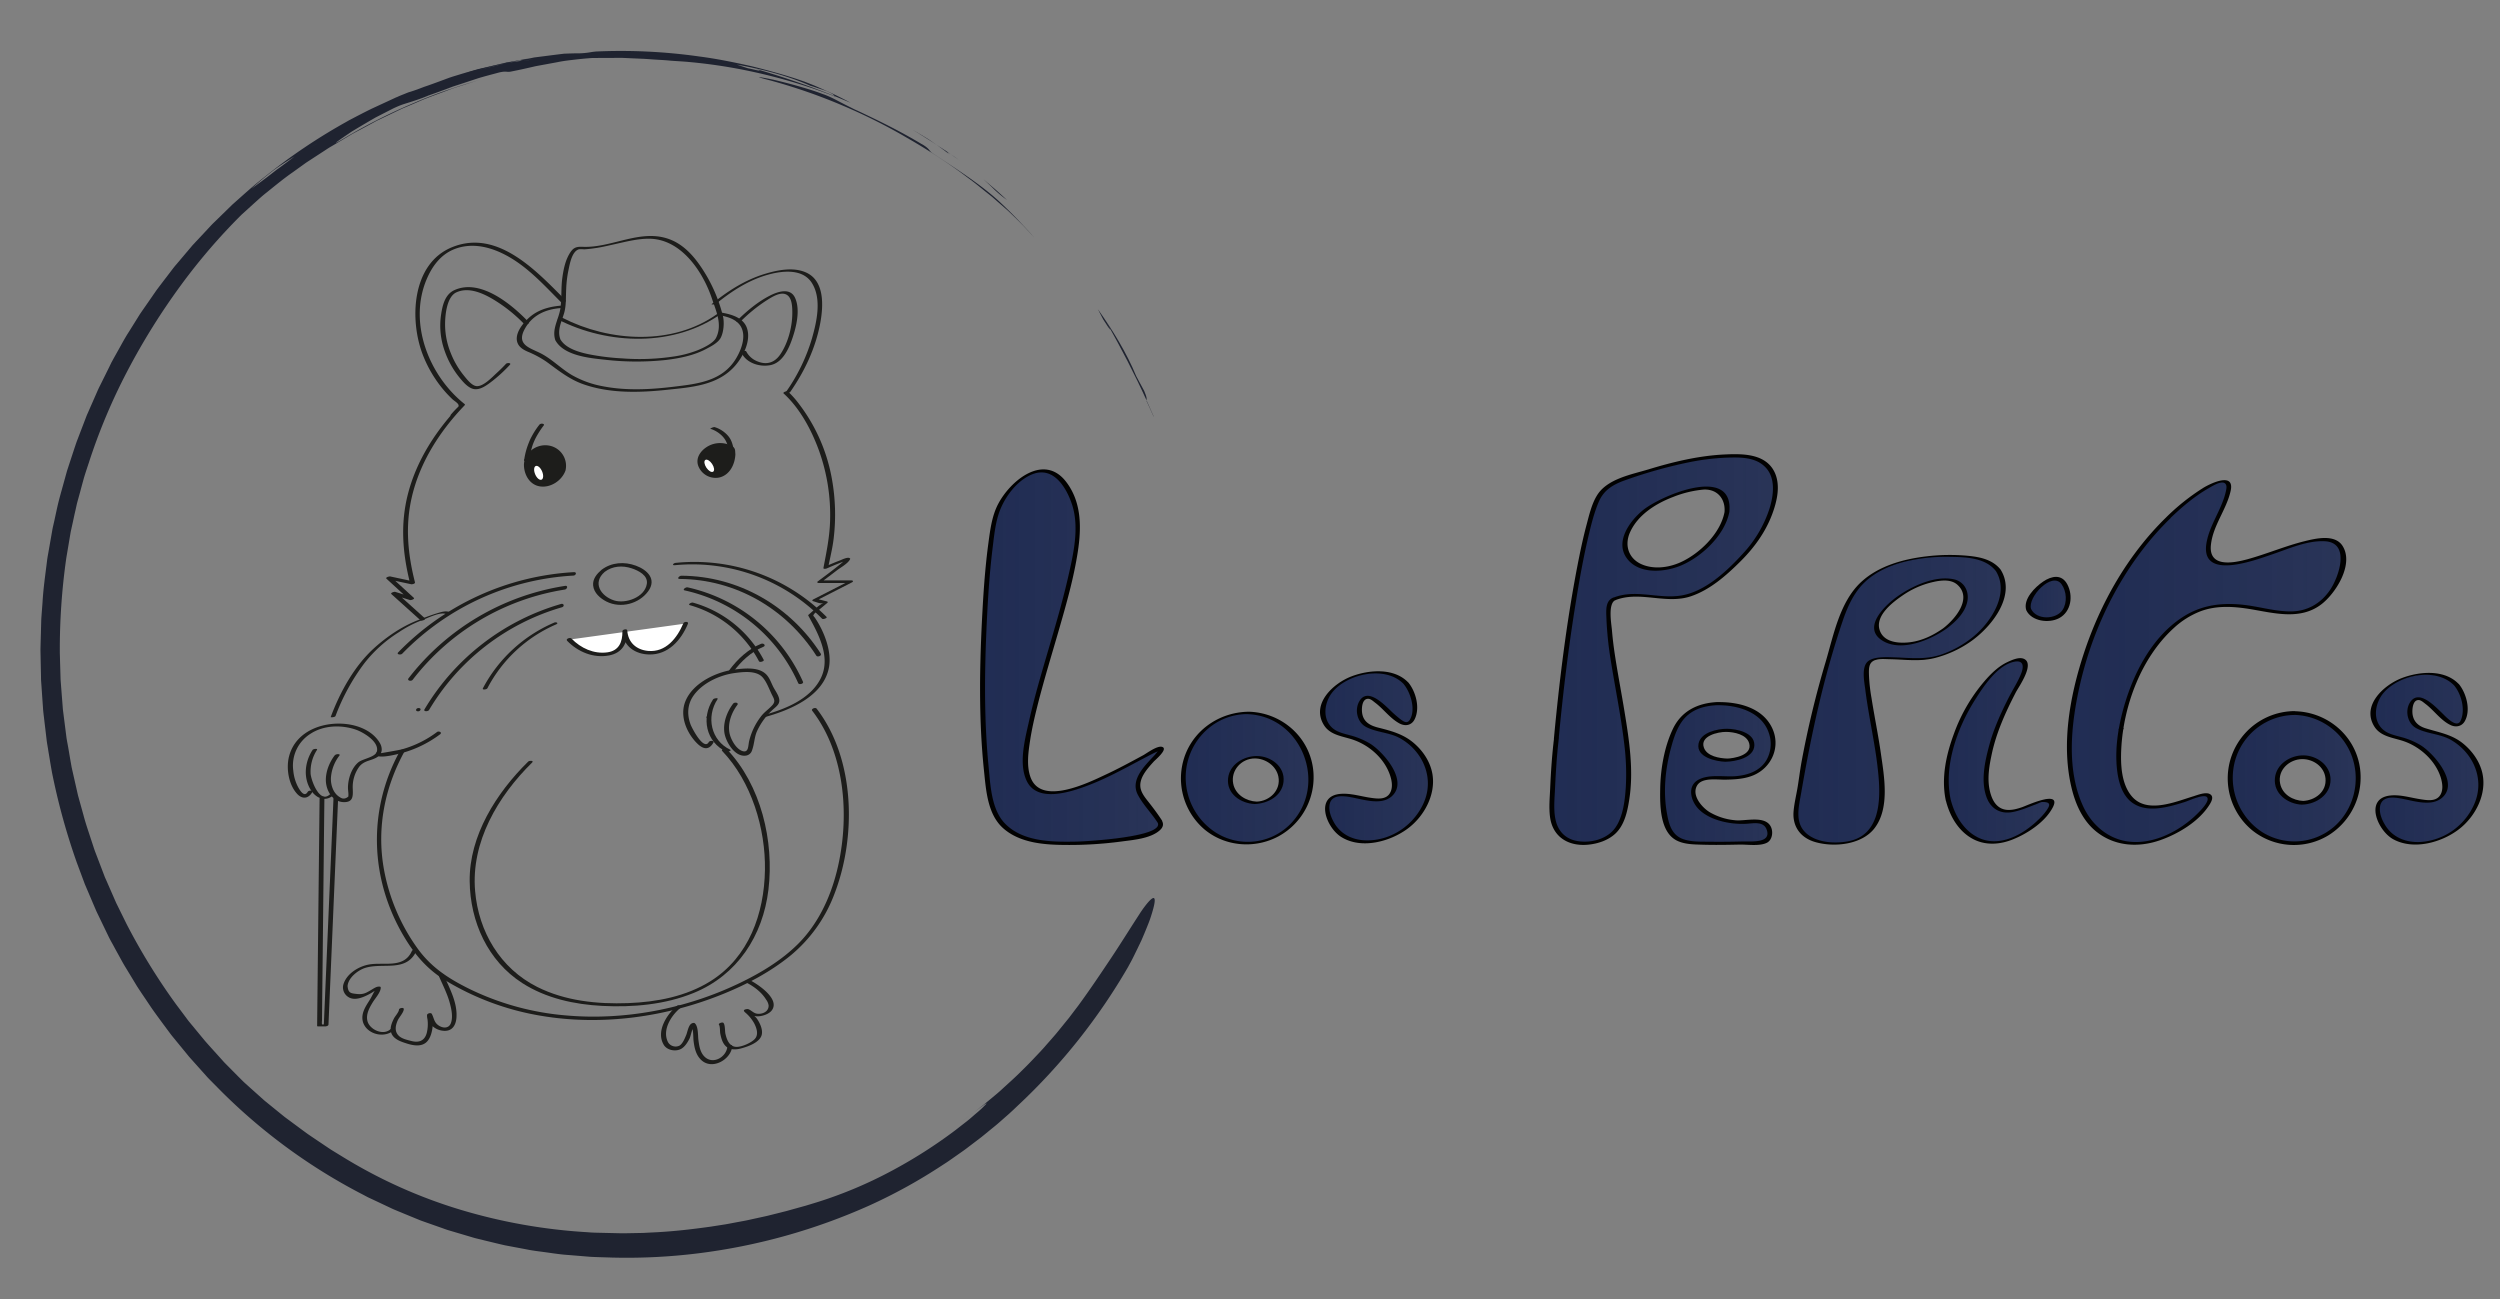 <svg xmlns="http://www.w3.org/2000/svg" xmlns:xlink="http://www.w3.org/1999/xlink" viewBox="0 0 1504.45 781.87"><rect x="0" y="0" width="1504.45" height="781.87" fill="#808080" stroke="none"/><defs><style>.cls-1{opacity:0.85;}.cls-2{fill:#0e1322;}.cls-3{fill:#1d1d1b;}.cls-4{fill:#fff;}.cls-5{fill:url(#Dégradé_sans_nom_18);}.cls-6{fill:#010101;}.cls-7{fill:url(#Dégradé_sans_nom_18-2);}.cls-8{fill:url(#Dégradé_sans_nom_18-3);}.cls-9{fill:url(#Dégradé_sans_nom_18-4);}.cls-10{fill:url(#Dégradé_sans_nom_18-5);}.cls-11{fill:url(#Dégradé_sans_nom_18-6);}.cls-12{fill:url(#Dégradé_sans_nom_18-7);}.cls-13{fill:url(#Dégradé_sans_nom_18-8);}.cls-14{fill:url(#Dégradé_sans_nom_18-9);}.cls-15{fill:url(#Dégradé_sans_nom_18-10);}.cls-16{fill:url(#Dégradé_sans_nom_18-11);}.cls-17{fill:url(#Dégradé_sans_nom_18-12);}.cls-18{fill:url(#Dégradé_sans_nom_18-13);}</style><linearGradient id="Dégradé_sans_nom_18" x1="1220.47" y1="360.33" x2="1244.58" y2="360.33" gradientUnits="userSpaceOnUse"><stop offset="0" stop-color="#202c53"/><stop offset="0.8" stop-color="#202c53" stop-opacity="0.93"/><stop offset="1" stop-color="#202c53" stop-opacity="0.9"/></linearGradient><linearGradient id="Dégradé_sans_nom_18-2" x1="1428.25" y1="456.58" x2="1493.05" y2="456.58" xlink:href="#Dégradé_sans_nom_18"/><linearGradient id="Dégradé_sans_nom_18-3" x1="591.49" y1="395.36" x2="699.15" y2="395.36" xlink:href="#Dégradé_sans_nom_18"/><linearGradient id="Dégradé_sans_nom_18-4" x1="796.12" y1="455.69" x2="860.92" y2="455.69" xlink:href="#Dégradé_sans_nom_18"/><linearGradient id="Dégradé_sans_nom_18-5" x1="971.59" y1="360.31" x2="971.68" y2="360.31" xlink:href="#Dégradé_sans_nom_18"/><linearGradient id="Dégradé_sans_nom_18-6" x1="933.89" y1="390.88" x2="1068.37" y2="390.88" xlink:href="#Dégradé_sans_nom_18"/><linearGradient id="Dégradé_sans_nom_18-7" x1="1080.71" y1="421.01" x2="1205.38" y2="421.01" xlink:href="#Dégradé_sans_nom_18"/><linearGradient id="Dégradé_sans_nom_18-8" x1="712.07" y1="468.25" x2="789.07" y2="468.25" xlink:href="#Dégradé_sans_nom_18"/><linearGradient id="Dégradé_sans_nom_18-9" x1="1342.09" y1="468.25" x2="1419.09" y2="468.25" xlink:href="#Dégradé_sans_nom_18"/><linearGradient id="Dégradé_sans_nom_18-10" x1="1000.51" y1="465.43" x2="1067.03" y2="465.43" xlink:href="#Dégradé_sans_nom_18"/><linearGradient id="Dégradé_sans_nom_18-11" x1="1245.54" y1="398.59" x2="1410.04" y2="398.59" xlink:href="#Dégradé_sans_nom_18"/><linearGradient id="Dégradé_sans_nom_18-12" x1="1276.44" y1="438.71" x2="1276.44" y2="438.71" xlink:href="#Dégradé_sans_nom_18"/><linearGradient id="Dégradé_sans_nom_18-13" x1="1171.18" y1="451.98" x2="1235" y2="451.98" xlink:href="#Dégradé_sans_nom_18"/></defs><title>Logo_Los Pepitos_Complet</title><g id="Calque_4" data-name="Calque 4"><g class="cls-1"><path class="cls-2" d="M606,120.37c-2.38-2.16-4.72-4.38-7.15-6.5l-7.38-6.29c2.41,2.18,4.77,4.38,7.12,6.69A69.17,69.17,0,0,0,606,120.37Z"/><path class="cls-2" d="M577.4,96.5l-2.77-2-2.45-1.62Z"/><path class="cls-2" d="M549.22,78.06c5,3.22,9.92,6.1,14.49,9.18l-3.12-2.17-1.66-1.14-1.78-1.11C554.72,81.32,552.09,79.74,549.22,78.06Z"/><path class="cls-2" d="M571.45,93.06c-1.55-1.39-2.25-2.17.61-.29l.12.08c-2.72-2-5.57-3.7-8.47-5.61C566.67,89.35,569.33,91.22,571.45,93.06Z"/><path class="cls-2" d="M571.45,93.06c1.49,1.34,3.94,3.37,4.74,4.1C574.84,95.94,573.25,94.56,571.45,93.06Z"/><path class="cls-2" d="M561.62,92.46a8,8,0,0,1-2.49-2.33,11.72,11.72,0,0,0-1.5-1.47,18.63,18.63,0,0,0-3.15-2.06c-13.34-8-25.35-13.8-38.47-20-1.53-.62-3.2-1.52-5-2.41s-3.7-1.87-5.6-2.86-3.78-2-5.61-2.85-3.6-1.53-5.17-2.06c-7.29-2.81-20.66-6.5-29.37-8.49-8.76-1.82-12.8-2.33-1.52.53a338.68,338.68,0,0,1,43.45,15.11A333.58,333.58,0,0,1,546,83.05a368.83,368.83,0,0,1,32,20.62l7.64,5.7c2.54,1.91,5,4,7.5,6,1.25,1,2.52,2,3.76,3l3.66,3.19,3.69,3.22,1.86,1.61,1.8,1.69c2.66,2.56,5.23,5.05,7.69,7.55l7.11,7.66c-6-6.75-12.38-13.56-19.88-20.64C593,113.2,579.27,104,561.62,92.46Z"/><path class="cls-2" d="M688.55,235.23c-.79-1.47-2-3.69-3-5.55-.49-.93-.94-1.76-1.26-2.36s-.54-1-.54-1c-5.72-13.88-14-27.39-23.06-40.23,1.06,2,2.15,4.11,3.24,6.21,4.82,7.57,5.66,8.29,1.78,1.29,9,16,17,31.27,24.28,47.38C689.93,239.84,690.52,239.83,688.55,235.23Z"/><path class="cls-2" d="M694.23,250.49,690,241a3,3,0,0,0,0,.39l4.29,9.45Z"/><path class="cls-2" d="M484.17,49.14C473.65,45.41,463,42.55,452.5,39.9c-10.58-2.38-21.09-4.54-31.61-5.9a335.94,335.94,0,0,0-62.33-3c-.78.09-1.51.17-2.22.27s-1.41.24-2.14.35a47.84,47.84,0,0,1-5.18.46c-3.21,0-6.44.1-9.65.24-5.95.71-11.89,1.51-17.79,2.24l-6.19,1.25-.17,0c-3.28.77-2.26.81-.18.64,2.31-.27,4.43-.48,6.24-.62-1.15.09-4.21.46-6.24.62-2.8.34-5.92.77-9.55,1.36-2.68.56-5.37,1.33-8.14,2s-5.58,1.35-8.46,2c6.34-1.66,11.82-3.06,16.6-4l9.9-2,2.84-.66L308.14,37c-1.68.33-3.37.55-5,1l-5,1.16-9.95,2.33c-3.3.86-6.55,1.87-9.83,2.79-3,.94-5.88,1.77-8.18,2.57-4.63,1.73-9.24,3.45-13.45,4.91-2.12.68-4.06,1.52-5.89,2.16s-3.49,1.22-5,1.63l-6.8,2.73,1.36-.41c-1,.36-1.9.67-2.58,1l-14,6.48C219.2,67.59,214.63,70,210,72.42c-1.47.82-2.88,1.76-4.29,2.69l-4.29,2.81-4.32,2.82c-1.44,1-2.93,1.83-4.31,2.86l-6.19,3.25c-1.07.92-2.4,2-3.95,3.17-.79.57-1.61,1.19-2.48,1.83s-1.74,1.37-2.67,2.09c2.33-1.53,4.7-2.77,6.94-4s4.39-2.43,6.44-3.62a51.23,51.23,0,0,0,4.62-2.9c1.59-1,3.2-2.18,4.85-3.33s3.36-2.31,5.13-3.36a26.43,26.43,0,0,1,5.57-2.67,26.43,26.43,0,0,0-5.57,2.67c-1.77,1-3.47,2.21-5.13,3.36s-3.26,2.29-4.85,3.33a51.23,51.23,0,0,1-4.62,2.9c-2,1.19-4.19,2.38-6.44,3.62s-4.61,2.48-6.94,4c-1.93,1.5-4,3.08-6.21,4.69L168,101.07l-1.71,1.23-1.67,1.31c-2.22,1.74-4.48,3.46-6.71,5.12l-3.3,2.43L153,112.33l-1.53,1.19c1.11-1.14,2.29-2.14,3.45-3.14s2.29-1.95,3.42-2.88c2.26-1.87,4.47-3.61,6.62-5.26,4.39-3.18,8.66-5.82,12.6-8.3.93-.72,1.8-1.44,2.67-2.09s1.69-1.26,2.48-1.83c1.55-1.18,2.88-2.25,3.95-3.17l6.19-3.25c1.38-1,2.87-1.91,4.31-2.86l4.32-2.82,4.29-2.81c1.41-.93,2.82-1.87,4.29-2.69a352.3,352.3,0,0,0-51.13,34.29c-6.68,5.14-12.8,10.86-19.07,16.37l-8.94,8.72L128.66,134c-.75.72-1.48,1.46-2.17,2.23l-4.24,4.55L118,145.3l-2.11,2.27-2,2.36-8,9.46c-1.36,1.54-2.55,3.23-3.81,4.85l-3.75,4.9L94.64,174c-1.2,1.66-2.34,3.36-3.52,5.05-2.31,3.38-4.69,6.72-7,10.12l-6.49,10.42c-2.24,3.43-4.15,7-6.16,10.6l-3,5.35L67,218.24,65.67,221l-5.45,11c-.95,1.81-1.74,3.69-2.56,5.56l-2.47,5.61-2.46,5.61c-.43.92-.8,1.88-1.16,2.83l-1.09,2.86q-2.2,5.73-4.39,11.46c-1.33,3.87-2.58,7.77-3.87,11.66l-1.91,5.84-1.64,5.93c-1.08,4-2.23,7.91-3.25,11.89s-1.81,8-2.71,12.06l-.68,3c-.24,1-.45,2-.61,3l-1.07,6.11-1.07,6.12c-.34,2-.77,4.08-1,6.14-1,8.24-2.23,16.49-2.69,24.85l-.48,6.27-.23,3.13c-.07,1.05-.07,2.1-.11,3.15q-.16,6.3-.35,12.63l-.08,3.17.06,3.17q.07,3.18.13,6.36c.05,2.12.09,4.25.14,6.37,0,1.07,0,2.13.08,3.2l.23,3.19q.43,6.39.89,12.81c.1,2.15.42,4.28.66,6.42s.51,4.28.76,6.42.51,4.3.76,6.45.7,4.29,1,6.43c.73,4.29,1.41,8.6,2.19,12.91A395.29,395.29,0,0,0,46.19,519l4.87,13.08,5.45,12.8,1.37,3.19c.46,1.06,1,2.09,1.49,3.13,1,2.08,2,4.16,3,6.23s2,4.15,3,6.22,2.18,4.05,3.26,6.08,2.2,4,3.29,6,2.17,4,3.39,6q3.57,5.87,7.11,11.73c2.47,3.84,5.07,7.58,7.59,11.37S95.3,612.29,98,616l4.06,5.46c.66.92,1.37,1.81,2.09,2.68l2.15,2.63,4.3,5.25,2.15,2.62,1.07,1.32,1.13,1.26,9,10.06c1.47,1.71,3.11,3.26,4.68,4.87l4.75,4.8A343.76,343.76,0,0,0,218.6,719l2.88,1.53,3,1.39,5.89,2.78,5.89,2.78c2,.89,4,1.67,6,2.51l6,2.47,3,1.23c1,.42,2,.83,3,1.17l12.23,4.31c1,.36,2,.73,3.06,1.07l3.11.92,6.21,1.84,6.2,1.84c2.07.61,4.19,1,6.28,1.58,4.2,1,8.38,2.06,12.59,3l12.72,2.39c4.23.9,8.53,1.32,12.8,1.93S338,755,342.3,755.25l12.93,1.07c4.32.23,8.65.3,13,.46a348.69,348.69,0,0,0,52.18-2.58,360.51,360.51,0,0,0,103-28.87,318.51,318.51,0,0,0,43.46-24l2.93-1.9c1-.65,1.93-1.34,2.9-2l5.85-4.11c2-1.35,3.89-2.84,5.83-4.31l5.84-4.44c1.93-1.52,3.82-3.11,5.74-4.67s3.86-3.1,5.72-4.76l5.61-4.94L610,667.7l2.72-2.58a363.52,363.52,0,0,0,66.13-83.21c1.07-2,2.15-3.87,3.05-5.72l2.58-5.27,2.28-4.76c.69-1.5,1.28-3,1.86-4.32,1.14-2.73,2.11-5.13,2.92-7.25s1.36-4,1.85-5.58c1.91-6.38,1.8-8.56.77-8.6-2.05,0-7.7,8.4-8.55,9.82-6,9.2-11.37,17.93-17.29,26.78S656.31,595,649,605l-5.79,7.63q-3.1,3.82-6.43,7.91c-1.09,1.38-2.26,2.73-3.46,4.09l-3.66,4.17c-2.43,2.87-5.16,5.65-7.93,8.6s-5.76,5.88-8.87,8.93-6.49,6-9.95,9.21c-1.72,1.6-3.56,3.13-5.44,4.69L591.7,665c-2,1.58-4.05,3.14-6.13,4.74s-4.19,3.26-6.45,4.81c3.06-2.13,5.45-4.09,7.46-5.57s3.55-2.64,4.69-3.44c2.21-1.65,2.8-1.93,2.09-1.07a62.3,62.3,0,0,1-5.94,5.54c-1.58,1.35-3.38,3-5.47,4.65l-7,5.45a292.21,292.21,0,0,1-38.72,24.67,258.39,258.39,0,0,1-44,18.53l-7.38,2.25-7.62,2.11-3.86,1.08-3.94,1-8,2-8.2,1.79c-1.37.3-2.75.63-4.15.91l-4.21.79c-2.83.51-5.66,1.1-8.53,1.58l-8.71,1.36c-11.71,1.64-23.8,3.05-36.21,3.54-1.54.08-3.1.19-4.65.24l-4.69.09-4.7.09c-1.58,0-3.15.08-4.73,0l-9.5-.22c-3.18-.09-6.38-.08-9.56-.39A332.85,332.85,0,0,1,277.13,728a300.29,300.29,0,0,1-69.89-31.22l-8-4.9c-2.64-1.74-5.27-3.55-7.95-5.33l-4-2.7-2-1.36-2-1.45-8-5.92c-1.34-1-2.73-2-4.05-3l-4-3.24-8.1-6.58-8-7.16-4.06-3.65c-1.33-1.26-2.62-2.59-3.94-3.89L138,642.4l-2.53-2.55c-.85-.85-1.62-1.78-2.43-2.66-3.2-3.58-6.44-7.09-9.59-10.68l-9.08-11c-.77-.9-1.49-1.85-2.19-2.81l-2.13-2.86-4.27-5.7A376.16,376.16,0,0,1,76.14,556l-6.22-12.63q-2.83-6.45-5.64-12.89c-.47-1.08-1-2.14-1.4-3.23l-1.25-3.28-2.51-6.57c-.81-2.2-1.71-4.37-2.47-6.58l-2.19-6.68c-1.44-4.46-3-8.88-4.17-13.42l-1.88-6.78-.94-3.39-.47-1.7c-.15-.57-.26-1.14-.4-1.71q-1.55-6.87-3.11-13.74l-.38-1.72-.31-1.74-.61-3.47L41,449.49,40.35,446l-.3-1.74-.22-1.75-.89-7-.89-7-.22-1.75L37.7,425l-.28-3.54-.55-7.07-.27-3.54L36.46,409l-.05-1.77c-.14-4.75-.28-9.49-.41-14.25a388.43,388.43,0,0,1,3.92-57.32q1.21-7.15,2.42-14.33c.18-1.2.46-2.39.72-3.57l.79-3.57c.52-2.38,1-4.76,1.57-7.14l.79-3.58c.27-1.19.63-2.36.94-3.54q1-3.54,1.93-7.1c.66-2.36,1.26-4.75,2-7.1s1.53-4.69,2.29-7a353,353,0,0,1,23.18-55.26,404.32,404.32,0,0,1,32.27-51.77,359.8,359.8,0,0,1,36.57-42.53l7.43-6.74c2.51-2.24,5-4.55,7.65-6.61,5.25-4.21,10.42-8.51,15.82-12.23l7.88-5.67L192,92.82l3.79-2.47c1.24-.82,2.47-1.62,3.73-2.33l7.22-4.27,5.41-3.24,5.47-2.92L223,74.7c1.79-.93,3.51-2,5.32-2.78l10.59-5.08,2.6-1.25c.86-.41,1.76-.75,2.63-1.13l5.22-2.22L254.5,60,257.06,59c.86-.34,1.73-.64,2.59-1l10.24-3.8c3.35-1.34,6.8-2.29,10.17-3.39s6.73-2.2,10.1-3.16c-15.05,4.35-27.94,8.61-40.78,14.2A334.48,334.48,0,0,0,208.45,82.4c-10,6-6.74,3.53.64-1.48.92-.61,1.89-1.32,3-2l3.32-2,7.08-4.19L226,70.71l3.48-1.79c2.24-1.15,4.31-2.19,6-3.07,1.46-.78,3.2-1.55,5.06-2.31s3.93-1.34,6-2c4.07-1.29,8.09-2.66,11.13-4,3.39-1.19,6.7-2.39,10-3.61l4.92-1.85,5-1.63,10.18-3.36c3.48-1.06,7.1-2,10.84-3,6.39-1.84,5.93-.34,9.15-1.08,5.16-1,10-2.12,14.59-3.18l13.12-2.42c4.13-.87,8.08-1.23,11.82-1.69q2.81-.31,5.46-.54l2.63-.21,1.29-.08h1.28l14.74-.06h1.77l1.75.07,3.46.16,6.81.3c2.85.11,5.68.38,8.55.55s5.8.31,8.79.63c3.72.27,7.61.45,11.47.83a15.65,15.65,0,0,1-5-2.08c1.4.17,2.94.31,4.53.57l4.93.83,4.93.82,2.33.39,2.16.42L427,37.9l-2.33-.39-4.93-.82-4.93-.83c-1.59-.26-3.13-.4-4.53-.57a15.65,15.65,0,0,0,5,2.08,315.37,315.37,0,0,1,43.6,7.16,328.85,328.85,0,0,1,43.78,13.6l-.32-.28a516,516,0,0,0-50.14-17.12c3.8,1.11,5.43,1.74,5,1.79a12,12,0,0,1-2.12-.35c-1.2-.26-2.9-.68-5.11-1.11l-6.59-2.18c15.44,2.81,30.76,6.7,44.38,12.77,0,0,1.63.44,3.61,1.13l6,2c4.57,2,4.18,2.32,5,3.09l9.57,4c-3.23-1.73-10-5.29-16.18-7.89-3.07-1.35-5.92-2.67-8.07-3.46Z"/><path class="cls-2" d="M305.08,37.88l8.35-1.66L305,37.73c-2.8.58-5.58,1.28-8.37,1.91l-8.36,2c-2.78.71-5.52,1.57-8.28,2.34,1.5-.26,3.22-.64,5.09-1.11.94-.23,1.91-.52,2.93-.75l3.17-.72C295.51,40.34,300.27,39.05,305.08,37.88Z"/></g></g><g id="Chapeau"><path class="cls-3" d="M304.45,219c-1.81,1.94-3.71,3.8-5.67,5.59-2.74,2.51-8.34,8.52-12.4,7.71-2.83-.56-5.72-4.45-7.41-6.52a51.29,51.29,0,0,1-7.7-13.29,46,46,0,0,1-3.43-17.67c.08-5.66,1.08-16.27,6.83-18.9,8.6-3.94,19,2,26.06,6.73A90.57,90.57,0,0,1,315.45,195c.75.8,3.51-.3,2.68-1.17-10.11-10.62-29-26.35-44.64-19.26-5.89,2.66-7.31,9.52-8.16,15.49a45.15,45.15,0,0,0,2.36,21.39,52.9,52.9,0,0,0,8.6,15.49c2.1,2.59,5.15,6.33,8.62,7.14,4,.94,8.42-2.51,11.34-4.77a88.36,88.36,0,0,0,10.55-9.73c1.19-1.27-1.62-1.37-2.35-.59Z"/><path class="cls-3" d="M445.84,193.31a94.72,94.72,0,0,1,15.1-12.3c3.19-2,9.16-6.13,12.91-3.34,2.58,1.9,2.86,6.33,2.94,9.2.25,8.76-2.22,18.87-7.09,26.21-3.39,5.1-8.28,6.85-14.25,4.24a12.79,12.79,0,0,1-6.34-5.78c-.45-.93-3.27,0-2.9.78,3,6.24,11,8.66,17.36,7.42,7-1.35,10.73-9,12.91-15.13,2.58-7.19,5.43-18.25,1.86-25.61-3-6.11-10.58-3.42-15.23-1-7.24,3.72-13.79,9.26-19.57,14.95-1.17,1.15,1.67,1,2.3.39Z"/><path class="cls-3" d="M201.91,430.88a126,126,0,0,1,17.33-31.72,80.52,80.52,0,0,1,20.94-18.81,66.57,66.57,0,0,1,13.46-7c3.43-1.23,11.65-5.59,15-3.69.7.4,3-.8,2.74-.95-2.13-1.2-4.35-.81-6.61-.17-4.58,1.29-9.24,3.1-13.67,4.83-9.5,3.73-18.66,10-26.17,16.85-11.84,10.83-20.31,26.29-25.9,41.23-.15.41,2.59.17,2.85-.54Z"/><path class="cls-3" d="M262.91,440.57A63.59,63.59,0,0,1,242,450.9c-1.66.49-12.76,2.35-12.76,2.34.27-1.45-2.69-1.1-2.94.22-.65,3.45,10,1,11.21.74a68.55,68.55,0,0,0,27.29-12.28c1.56-1.2-.78-2.24-1.93-1.35Z"/><path class="cls-3" d="M340.37,180.7c-17.38-17.44-40.92-43.2-68.44-31.89-24.34,10-25.62,43.91-17.41,64.92a74.66,74.66,0,0,0,10.6,18.65,68.43,68.43,0,0,0,7.29,8c1,.91,3.6,2.37,3.58,3.69,0,1.76-3.26,4-4.55,5.28l2.52.3A56,56,0,0,1,279.5,244l-2.33-.51c-14.61,15.26-26.55,33.47-31.77,54.13-4.57,18.07-3.1,35.69,1.43,53.54l2.33-1.2-14.34-3.07c-.46-.1-3.13.54-2.23,1.38l13.73,12.61,2.22-1.38-10.75-3.34c-.51-.16-3.1.59-2.23,1.38L253,373.23c.78.7,3.5-.42,2.69-1.15l-17.41-15.69L236,357.77l10.76,3.34c.51.16,3.1-.58,2.23-1.38l-13.73-12.61-2.22,1.38,14.34,3.07c.6.13,2.58-.22,2.33-1.19-4.34-17.08-5.91-34-1.86-51.34,4.9-21,16.84-39.59,31.63-55,1.22-1.27-1.64-1.11-2.33-.51a57.71,57.71,0,0,0-5.91,6.1c-.87,1,2,.81,2.52.29,2-1.9,3.83-3.89,5.72-5.88.17-.18.48-.59.18-.83-21.46-17-34-48.64-23-74.95,3.38-8.08,8.64-15.25,17.08-18.45,9.1-3.45,18.66-1.83,27.31,2.09,14.66,6.64,25.46,18.8,36.61,30,.74.73,3.48-.35,2.69-1.15Z"/><path class="cls-3" d="M475.5,235.94c8.74-12.53,15.31-26.48,18.12-41.56,1.88-10.11,2.74-25.23-8.42-30.34-7.6-3.48-17.08-1.58-24.73.72-12,3.61-22.44,10.33-32.13,18.18-.64.52,2.07.28,2.64-.18,9.53-7.72,19.92-14.46,31.9-17.64,8.58-2.28,20.47-3.41,25.84,5.4,5.79,9.49,2.82,22.86,0,32.81a109.87,109.87,0,0,1-16.12,33.1c-.23.34,2.36.23,2.87-.49Z"/><path class="cls-3" d="M488.77,427.7c20.32,26.4,22.66,65.37,14.8,96.69-4.09,16.31-11.61,32.16-23.72,44.05-9.86,9.68-22,17-34.42,23C413,607.12,375.77,614.3,339.88,611a163.15,163.15,0,0,1-57.79-16.08c-12.42-6.19-22.66-12.88-30.78-24.12a117.38,117.38,0,0,1-20.37-48.26c-4.26-24.42.61-48.83,12.54-70.43.76-1.38-2.18-1.33-2.76-.27-19.67,35.63-18.17,77.51,2.69,112.26,6.48,10.79,13.92,19.36,24.67,25.92a162,162,0,0,0,57.65,21.29c36.77,6.18,75.46.71,109.86-13.33,14.06-5.74,27.79-13,39.65-22.56a88.22,88.22,0,0,0,26.83-37.28c13.37-34.48,12.68-81.39-10.63-111.68-.76-1-3.53.12-2.67,1.24Z"/><path class="cls-3" d="M471.52,236.73c9.91,9,16.84,22.11,21.34,34.45a114.38,114.38,0,0,1,6.67,42c-.24,9.8-2.16,19-4,28.57-.18.89,1.64.48,2,.33,2.49-1.09,5-2.16,7.52-3.16.76-.31,4.18-1.47,3.91-1.78s-2.43,1.66-2.85,2c-4.55,3.73-9.28,7.24-14,10.75-.71.53,0,.94.57.94h18.55l-.3-1.12-21.52,11c-.64.33-.79.91,0,1.1,1.41.36,3.5,1.32,5,1.26,1.71-.06,1.22-.34-.28.58-2.66,1.63-5,4.18-7.44,6.18-.11.09-.41.39-.31.58,6.19,11.12,13.82,25.19,7.51,37.83s-21.72,18.67-34.46,22.12c-1.72.47-1.39,1.77.35,1.3,15.26-4.13,36-12.59,39.12-30.28,1.7-9.5-3-21.44-8.26-29.28-1.29-1.95-1.65-1.29-.54-2.82a16.51,16.51,0,0,1,2.93-2.44l4.79-4c.48-.4.31-.78-.25-.92l-6.31-1.61v1.1l21.51-11c.85-.44.59-1.12-.3-1.12H493.79l.57.94q4.67-3.47,9.26-7c2.2-1.71,6.83-4.15,8-6.84a.32.32,0,0,0-.09-.34c-1.19-1.16-4.75.7-5.88,1.13-3.12,1.17-6.2,2.5-9.25,3.84l2,.32c1.13-5.69,2.59-11.41,3.27-17.17a121,121,0,0,0-1.12-36.38,104.49,104.49,0,0,0-20-45.07,55.63,55.63,0,0,0-6.31-7.05c-.7-.64-3.4.46-2.7,1.09Z"/><path class="cls-3" d="M458,387.43c-7.65,3.08-14.28,9.3-19.1,15.82-1.1,1.49,1.61,2.08,2.45.95,4.55-6.16,10.73-12,18-14.94,1.83-.73.22-2.45-1.31-1.83Z"/><path class="cls-3" d="M429.14,420.82c-7.31,11.13-4.37,25.74,8,31.59.69.33,3.35-.76,2.35-1.23-11.76-5.58-14.63-19.87-7.67-30.47.61-.93-2.22-.54-2.65.11Z"/><path class="cls-3" d="M188.09,451.34c-4.71,7.18-5.7,16.72-1,24.13,3.11,4.9,8.7,7.34,13.52,3.06,1.19-1.06-1.66-.87-2.28-.32-6.11,5.43-11.16-8.87-11.41-12.64a24,24,0,0,1,3.83-14.28c.66-1-2.2-.65-2.66,0Z"/><path class="cls-3" d="M441.23,423.38c-3.62,4.79-6.12,11.18-5.35,17.25.7,5.53,6.22,15.09,13,14.08a4.46,4.46,0,0,0,3.73-3.32c1.34-3.65,1.31-7.59,2.89-11.25a40.09,40.09,0,0,1,10.59-14c1.58-1.4,3.05-2.65,2.89-4.94-.19-2.59-2.42-5.47-3.55-7.65-1.24-2.37-2.15-5.25-3.95-7.3-4.35-4.95-12.62-4.11-18.49-3.48-11.4,1.24-25.79,7.9-30.45,19.06-3.36,8-.21,17.06,5.09,23.46,3.45,4.16,8.08,7.87,11.66,1.65.81-1.4-2.13-1.45-2.77-.34-3.06,5.32-10.28-8.71-11-10.78-2.14-5.78-1.84-11.89,1.68-17,5.28-7.71,15.76-12.55,24.83-13.79,5.12-.7,13-1.68,16.84,2.53,2.6,2.88,4.11,7.48,5.84,10.87,1.17,2.29,2,3.69.15,5.84-2.15,2.46-4.86,4.13-6.87,6.81a39.17,39.17,0,0,0-7.21,15.07c-.59,2.7-.23,7.1-4.07,5.8s-6.89-7-7.67-10.59c-1.26-5.87,1.1-12.39,4.64-17.08,1.1-1.46-1.63-1.92-2.43-.86Z"/><path class="cls-3" d="M201.41,454.56c-3.24,4.28-5.49,9.92-5.31,15.33.2,6.11,4.16,12.81,11,12.82,5.51,0,5.34-3.73,5.18-8.12a20.83,20.83,0,0,1,3.87-13.17c3.15-4,7.48-3.45,11.27-6.07,2.85-2,2.81-5.39,1.19-8.19-3.7-6.36-10.83-9.83-17.8-11.09-14.73-2.65-32.81,3.12-36.88,19.18-1.81,7.12-.26,16.81,4.78,22.38,3.07,3.39,6.82,3.2,9.2-.92.75-1.3-2.18-1.16-2.73-.2-2.07,3.59-4.65-.9-5.69-2.67a26.43,26.43,0,0,1-3-10.09,22.56,22.56,0,0,1,10.43-22.23c7.85-5.08,18.22-5.43,27-2.51,4.36,1.46,14.13,7.05,12.93,13-.77,3.77-8.61,4.47-11.35,6.86-4.14,3.59-6.15,10.13-6.1,15.46,0,.68.12,1.35.15,2a14,14,0,0,1,.08,3c-1.72,1.5-3.42,1.63-5.09.41-4-2.29-5.61-7.39-5.39-11.76a24.64,24.64,0,0,1,5.11-13.29c.86-1.14-2.08-1.07-2.73-.19Z"/><path class="cls-3" d="M425.89,432c1.08,0,3.07-1.64,1.12-1.64-1.08,0-3.07,1.64-1.12,1.64Z"/><path class="cls-3" d="M317.84,458.33c-19.11,18.76-35.53,44.56-35.2,72,.3,24.34,10.81,47.87,31.68,61.28,14.26,9.16,31.37,12.87,48.11,13.72,18.46.94,37.73-.74,55-7.79,26.35-10.78,41.65-34.37,45-62.13,3.49-29.11-4.37-63-25.2-84.72-.76-.79-3.52.3-2.68,1.18,17.67,18.42,26.2,46.75,25.78,71.73-.44,26.17-9.68,52.4-32.76,66.84-14.74,9.23-32.44,12.57-49.6,13.21-18.53.69-37.91-1.31-54.68-9.74-22.31-11.22-35.28-33.21-37.38-57.72-2.54-29.57,13.77-57.11,34.33-77.32,1.23-1.21-1.6-1.32-2.35-.58Z"/><path class="cls-3" d="M432.66,616.68c.73.9.54,4.07.76,5.21.48,2.43,1.15,5.16,2.79,7.1,2.39,2.84,6.17,2.86,9.49,2,4.19-1.11,12.12-3.68,12.81-8.86.4-3.05-1.26-6.49-2.89-8.94-1.16-1.74-4.35-3.75-5-5.59L448,608.63c3.26,1.19,4.83,3.32,8.8,2.94,2.56-.24,6.05-1.41,7.66-3.57,5.16-6.91-8.71-15.93-13.46-18.3-.79-.39-3.46.79-2.32,1.36,4.79,2.38,9.55,5.88,12.38,10.53a7.79,7.79,0,0,1,1.48,3.41c.15,4-4.09,5.49-7.1,5-2.05-.34-3.32-2.05-5.12-2.7-.51-.19-3,.09-2.61,1.06.25.68,1.09,1.17,1.58,1.66a23.7,23.7,0,0,1,4.61,5.88c1.48,2.9,2.77,6.8.22,9.44-2.2,2.29-7.9,4.79-11.07,4.65-4.19-.19-5.71-4.39-6.5-7.86-.38-1.64-.1-5.21-1.17-6.54-.58-.73-3.37.27-2.7,1.11Z"/><path class="cls-3" d="M240.09,607.6c-.1,1.57-2.41,4-3.1,5.46-1,2.07-2.06,4.47-1.88,6.82.3,4,3.72,6,7.19,7.25,4.34,1.52,10.65,3.63,14.49-.13,2.23-2.18,3.22-6,3.51-8.94.22-2.33-.93-5.49-.4-7.65L257,611c1.27,2.47,1.29,4.78,3.58,6.77a11.15,11.15,0,0,0,5.92,2.51c5.29.63,7.8-2.91,8.18-7.8.7-9.14-4.19-17.77-7.69-25.92-.47-1.08-3.33-.21-2.9.78,2.19,5.09,4.88,10.24,6.4,15.58,1.07,3.74,2.27,8.92.86,12.74-1.22,3.3-4.65,3.2-7.23,1.55-2.91-1.85-2.86-4.35-4.23-7-.51-1-2.66-.45-2.9.55a7.85,7.85,0,0,0,.25,2.49,22.26,22.26,0,0,1-.44,8.41c-1.32,4.78-4.83,6-9.41,4.75-2.47-.65-5.62-1.29-7.51-3.2-2.55-2.6-1.9-6-.59-9.05.84-1.95,3.57-4.77,3.71-6.86.08-1.27-2.84-.74-2.91.32Z"/><path class="cls-3" d="M437.71,630c-.72,6.12-8.43,10.69-13.48,6.12-2.88-2.61-3.47-6.65-3.94-10.29-.35-2.69,0-8-2.11-10-.55-.52-1.57-.17-2.09.16-1.86,1.17-2.37,5-3.16,6.91-.86,2-2.12,5.27-4.12,6.39a5.33,5.33,0,0,1-6.74-2c-3.84-7.28,1.83-16.14,7.18-20.56,1.51-1.25-.79-2.32-1.94-1.37-6,5-12.74,15.38-7.83,23.46,2,3.27,7.17,4.16,10.39,2.38,2.32-1.29,3.9-3.88,5.06-6.18.82-1.62,1.6-6.73,3.1-7.67l-2.08.17c1.41,1.33,1.17,6.87,1.42,8.83.52,4.23,1.36,8.37,4.53,11.46,6.5,6.33,17.81,0,18.75-8,.18-1.51-2.78-1.14-2.94.2Z"/><path class="cls-3" d="M234.85,619.47c-4.44,3.91-12.66,0-13.79-5.27-.86-4,1.3-7.86,3.32-11.15,1.31-2.14,5.06-6.31,4.71-8.94,0-.22-.39-.36-.56-.38-1.76-.2-3.19.83-4.65,1.69-3.42,2-5,3.21-9.35,2.71-3-.34-4.77-.47-5.24-3.74a4.88,4.88,0,0,1-.11-1.2c.53-5,6.42-9.45,10.66-10.75,10.93-3.35,24.94,3,30.94-10.59.37-.84-2.49-.54-2.9.38-4.95,11.21-17.53,6.23-26.87,8.4-6,1.4-12.71,5.72-14.44,12.06a6.81,6.81,0,0,0,3,7.27c3.67,2.44,8.75.33,12.24-1.48,1.15-.6,2.25-1.29,3.36-2a9.8,9.8,0,0,0,1.43-.85c.83-.73-.33-.48-.6-.1-1.27,1.76-2.15,4-3.31,5.88-1.73,2.8-3.76,5.65-4.42,8.94-2.06,10.31,11.58,16,18.91,9.51,1.23-1.09-1.63-1-2.32-.43Z"/><path class="cls-3" d="M251.59,428.07c1.62,0,2.26-2,.29-2-1.62,0-2.26,2-.29,2Z"/><path class="cls-3" d="M338.9,283.21c-1.42,5-5.94,7-7.14,7.47a10.53,10.53,0,0,1-7.12.87c-4.33-1.17-6.26-5.3-6.78-6.43-.33-.72-1.51-3.39-.9-8.71a17.48,17.48,0,0,1,6.63-6.93,12.14,12.14,0,0,1,12.87,3.3C336.7,273.05,340.5,277.55,338.9,283.21Z"/><path class="cls-3" d="M337.43,283.35c-2.05,5.87-10.06,10.18-15.33,5.32a12.45,12.45,0,0,1-3.85-9.52,9.33,9.33,0,0,1,12.15-8.83c5.59,1.77,8.2,7.53,7,13-.27,1.29,2.68.89,2.93-.28A12.36,12.36,0,0,0,329.3,268c-7-.66-14.15,4.75-14,12.08.16,5.71,3.46,11.63,9.54,12.61,6.54,1.05,13.35-3.53,15.48-9.58C340.77,281.89,337.83,282.23,337.43,283.35Z"/><path class="cls-4" d="M316.79,276.78l.18-.42a.43.43,0,0,1,0,.05Z"/><path class="cls-3" d="M318.22,276.52l.17-.41-2.85.51a2.21,2.21,0,0,1-.18.42c-.22.47,1,.29,1.16.26.46-.08,1.46-.28,1.7-.78a1.62,1.62,0,0,0,.17-.41c.12-.7-2.59-.09-2.85.51l-.18.42c-.21.47,1,.29,1.16.26C317,277.22,318,277,318.22,276.52Z"/><path class="cls-4" d="M325.86,255.91s-4.71,6.67-5.88,9.65-3,10.8-3,10.8c.11-1,.29-2.06.54-3.23A41.44,41.44,0,0,1,325.86,255.91Z"/><path class="cls-3" d="M324.48,255.79c-2.2,3.13-4.58,6.4-6,10a78,78,0,0,0-3,10.74l2.93-.27a41.44,41.44,0,0,1,8.62-20c1.1-1.43-1.65-1.69-2.39-.73a43.6,43.6,0,0,0-9.16,20.95c-.18,1.41,2.66.85,2.93-.27.85-3.61,1.58-7.46,3.06-10.87a54.65,54.65,0,0,1,5.74-9.33C328.09,254.81,325.15,254.85,324.48,255.79Z"/><path class="cls-3" d="M441.05,273.48c0,5.48-3.06,11.87-8.09,13.2a8.6,8.6,0,0,1-6.44-1c-.33-.2-5.63-3.41-5.4-8.7.19-4.3,3.89-6.82,5.1-7.65,4.88-3.33,10.19-1.49,11.39-1,0,0,1.46.76,2.92,1.46A14.11,14.11,0,0,1,441.05,273.48Z"/><path class="cls-3" d="M439.6,273.86c-.15,5.31-3.39,14.36-10.48,11.83a11,11,0,0,1-5.75-5.36c-5.16-10.84,15.67-17.55,16.23-6.47,0,.74,2.95.21,2.9-.77-.12-2.35,0-3.34-1.87-4.53a11.9,11.9,0,0,0-3.11-1.34,15.13,15.13,0,0,0-9,.21c-5.48,1.88-10.89,7.6-8,13.68a11.16,11.16,0,0,0,12.26,6.26c6.48-1.47,9.59-8.14,9.77-14.28C442.52,272.41,439.63,272.86,439.6,273.86Z"/><path class="cls-3" d="M427.39,258a17.28,17.28,0,0,1,7.34,4.51c2.95,3.06,3.33,6.26,4.35,10.2.14.55,3.05-.21,2.9-.77-1-3.67-1.34-6.82-3.93-9.76a17.55,17.55,0,0,0-7.92-5.13c-.8-.25-2.85.92-2.74.95Z"/><path class="cls-3" d="M362,342.89c-2.81,2.42-5.42,5.47-5.06,9.43.41,4.48,4.34,7.85,8.13,9.74,8.43,4.19,19.4,1.4,25-6.25,5.25-7.22-.43-12.82-7.37-15.39S368,338.35,362,342.89c-1.56,1.19.79,2.1,1.9,1.25,4.7-3.58,10.7-3.95,16.2-2.14,4.08,1.34,10,4.25,9.15,9.4-1.28,8.14-12.86,12.11-19.69,9.92-8.09-2.6-13.21-10.67-5.66-17.18C365.41,342.86,363.09,342,362,342.89Z"/><path class="cls-3" d="M345.29,344.31a160,160,0,0,0-105.65,48.26c-1.26,1.29,1.53,1.71,2.41.81a155.74,155.74,0,0,1,103-47c1.62-.09,2.26-2.17.28-2.06Z"/><path class="cls-3" d="M340.05,352.57a147.68,147.68,0,0,0-94.17,55.58c-1.14,1.47,1.59,2.05,2.45.94a143.85,143.85,0,0,1,91.49-54.29c1.63-.25,2.18-2.54.23-2.23Z"/><path class="cls-3" d="M337.58,363.47a141.17,141.17,0,0,0-82.13,63.41c-.82,1.39,2.12,1.43,2.77.34a137.52,137.52,0,0,1,79.9-61.76c1.77-.51,1.25-2.5-.54-2Z"/><path class="cls-3" d="M333.47,374.69a87.33,87.33,0,0,0-42.86,39.49c-.61,1.16,2.27.81,2.69,0a84.45,84.45,0,0,1,41.29-38.4c1.85-.8.15-1.65-1.12-1.1Z"/><path class="cls-3" d="M406.12,340.13a109.71,109.71,0,0,1,88.58,32.18c.63.64,3.36-.42,2.7-1.08a112,112,0,0,0-90.83-32.5c-1.33.13-2.48,1.6-.45,1.4Z"/><path class="cls-3" d="M409,348.4c33.8.21,64.19,18,82.29,46.23.64,1,3.43,0,2.67-1.23-18.42-28.72-49.59-46.74-83.91-46.95-1.3,0-3,1.94-1.05,1.95Z"/><path class="cls-3" d="M412.1,355.31a97.93,97.93,0,0,1,68.25,55.79c.53,1.2,3.39.35,2.89-.78a99.7,99.7,0,0,0-69.44-56.86c-1.15-.26-3.43,1.47-1.7,1.85Z"/><path class="cls-3" d="M415.19,364.2a67.7,67.7,0,0,1,41.51,33.68c.52,1,3.33,0,2.9-.77A69.11,69.11,0,0,0,417,362.64c-.91-.26-3.4,1.11-1.78,1.56Z"/><path class="cls-4" d="M342.53,384.91c10.89,11.89,27,9.89,30.62,5.25A14.64,14.64,0,0,0,376,379.84a16.76,16.76,0,0,0,3.22,8.27c3.38,4.87,23.64,11.67,33.37-12.87"/><path class="cls-3" d="M341.21,385.54c6.53,6.77,15.93,10.7,25.4,8.88,7.69-1.48,11-7.11,10.87-14.77l-2.92.5c.58,8.87,7.82,13.51,16,13.71,11.54.27,19.29-8.55,23.42-18.46.63-1.52-2.28-1.47-2.76-.31C407.5,384,400.65,392.7,390,391.7c-6.93-.64-12.05-4.95-12.53-12.32-.08-1.21-2.94-.64-2.92.5.12,6.55-2.14,11.71-9,12.68-8.16,1.15-16.07-2.5-21.65-8.29-.89-.92-3.64.25-2.65,1.27Z"/><ellipse class="cls-4" cx="324.13" cy="284.57" rx="2.26" ry="4.47" transform="translate(-85.39 149.18) rotate(-22.99)"/><ellipse class="cls-4" cx="426.81" cy="280.36" rx="2.06" ry="4.24" transform="translate(-83.83 284.24) rotate(-33.74)"/><path class="cls-3" d="M200.68,480.57l-5.12,120.08-.71,16.73,2-1.07c-.64,0-3.21.42-3.64,0,.22.2.71.46.56.05a7.47,7.47,0,0,1,0-2.11l.09-8.72.35-32.45.81-75.52.2-17.77c0-.64-2.89-.19-2.9.78l-1.3,120.08-.18,16.73c0,.31.7.3.85.3h3.93c.59,0,2-.31,2.05-1.08l5.12-120.07.71-16.74c0-.61-2.85-.19-2.89.78Z"/><path class="cls-3" d="M338.66,183.84c-6.29.43-12.56,1.74-17.83,5.39-4.73,3.28-12.16,11.43-9.17,17.63,1.14,2.37,3.5,3.69,5.79,4.72A61,61,0,0,1,329,217.79c7.23,5.29,13.76,10.59,22.35,13.55,15.86,5.47,33.35,5,49.81,3.26,15-1.58,31.2-2.59,41.59-14.94,4.63-5.5,9.16-14.56,6.85-21.91-2-6.42-9.1-8.5-15-9.56-.85-.16-3.39,1.19-1.8,1.48,5.16.92,11.38,2.63,13.6,8,2.38,5.72-.44,13-3.38,17.93-8.21,13.81-23.18,15.39-37.66,17.13-14.12,1.7-28.71,2.47-42.75-.32a58.76,58.76,0,0,1-18.6-6.79c-6.32-3.75-11.53-9.19-18-12.67s-15.47-5.06-10.38-14.69c4.49-8.5,12.59-12.22,21.91-12.86,1-.06,3.08-1.66,1.15-1.53Z"/><path class="cls-3" d="M337.16,204c-1.9-5.51.76-10.3,2.29-15.48,1.39-4.71,1-9.81,1.28-14.66A68.45,68.45,0,0,1,342,163c.78-3.59,2-11.79,6.46-13a17.63,17.63,0,0,1,3.07.06c2.66-.16,5.34-.52,8-.94,3.47-.56,6.88-1.39,10.31-2.15,6.8-1.5,13.82-3.36,20.82-3.31,19.16.14,32.28,19.6,37.81,36.14,2.5,7.49,6.39,15.68,2.45,23.5-1.66,3.3-7.89,6.17-11.13,7.48a65,65,0,0,1-13.44,3.62,138.5,138.5,0,0,1-32,1.26,140.84,140.84,0,0,1-19.95-2.46c-5.84-1.22-14.12-3.5-17.26-9.14-.51-.93-3.3,0-2.89.78,5.16,9.27,20.61,10.66,29.93,11.65a165.29,165.29,0,0,0,36.87.1c8.07-1,16.42-2.67,23.66-6.47,3-1.58,7.38-3.75,9-6.85,1.8-3.43,2.26-9.2,1.35-13a92.32,92.32,0,0,0-9.63-23.93c-5.32-9.08-12.13-18.36-22.27-22.26-17.47-6.71-34.87,5.2-52.39,4.45-4.33-.19-6.08.55-8.44,4.8s-3.32,9.36-3.95,14c-.83,6.09-.26,12.31-1.16,18.37-1,6.51-5.31,12.39-3,19.13C334.59,205.72,337.47,204.89,337.16,204Z"/><path class="cls-3" d="M335.54,192.13c30.37,15.63,70.48,16.81,98.79-3.55.55-.39-2.05-.13-2.61.27-26.77,19.25-64.88,17-93.44,2.31-.73-.37-3,.83-2.74,1Z"/><path class="cls-5" d="M1220.8,366.79c1.87,4.89,13,8.6,19.62,3,7.41-6.24,3.62-19.39-1.32-21.41C1232.61,345.73,1218.11,359.78,1220.8,366.79Z"/><path class="cls-6" d="M1219.35,367.18c3.22,6.81,13.72,8.07,19.81,4.81,7.28-3.9,8.57-13.5,4.89-20.37-3.34-6.25-9.37-5.12-14.52-1.64-4.89,3.31-12.22,10.56-10.18,17.2.42,1.36,3.31.58,2.89-.78-2.17-7.09,12.62-22.7,18.32-14.89,3.12,4.27,3.57,11.24.59,15.64-3.91,5.75-15.66,6.12-18.91-.75C1221.63,365.1,1218.76,365.93,1219.35,367.18Z"/><path class="cls-7" d="M1478.31,412.22c-11.16-12.62-42.45-5.7-48.67,10.3-.42,1.08-2.91,7.49,0,13.17,5.25,10.25,16.2,5.45,29,15.74,10.3,8.25,15.48,21.26,10.79,27.48-7.19,9.54-31-5.93-37.61,3.72-3.2,4.71.46,13.59,5,18.32,10.46,11,32.56,7.16,44.8-4.58,1.28-1.23,13.67-13.49,11.06-29.19-1.86-11.12-10.22-17.89-12.17-19.47-12.75-10.32-25.47-5.63-29.31-14.31-2-4.54-.82-11,2.21-12.6,6.81-3.62,20.17,18.69,26.55,15.46C1484.4,434,1484.93,419.71,1478.31,412.22Z"/><path class="cls-6" d="M1479.67,411.7c-8.48-9-23.6-7.69-34.17-3.7-10.8,4.08-24.62,16.47-16.65,29.24,4,6.37,12,6.68,18.39,9.05,9.7,3.58,18.56,11.77,21.63,21.84,1,3.4,1.59,7.8-.74,10.84-2.65,3.46-7.7,2.6-11.47,2-6-.88-12.18-2.94-18.3-2.24-15.67,1.76-7.67,21.05,1.79,26.28,12.18,6.73,29.11,2.05,39.53-5.94,10-7.66,17-21.19,14.15-33.88-1.57-6.9-5.87-12.94-11.23-17.45-6.92-5.81-14.72-6.9-23-9.49-4.85-1.51-7.79-4.71-7.88-10,0-2.61.6-7.27,4-6.95,1.32.12,2.85,1.53,3.89,2.31,5.15,3.87,9.21,9.95,15.1,12.73,3.21,1.52,6.79.83,8.59-2.41,3.71-6.68.88-16.78-3.61-22.29-.51-.62-3.27.36-2.72,1,4.27,5.25,6.74,14.48,3.81,21-2.37,5.24-9.41-2.86-11.8-5.12-4.06-3.83-13.6-14-18.73-5.75-3.12,5-1.44,12.62,3.8,15.43,6.68,3.58,14.63,3.31,21.32,7.32,13.18,7.9,19.93,23.48,13.71,38.08a38,38,0,0,1-32.52,23.09c-8.28.43-16.22-2.44-20.84-9.55-2.17-3.33-4-7.51-3.48-11.57.67-5.12,5.06-5.9,9.45-5.49,8.16.74,20.49,6.22,27.81.07,10.66-9-4.89-26.61-12.49-31.48a43.79,43.79,0,0,0-12-5.11c-3.79-1.07-8-1.85-11-4.55-6.51-5.81-4.77-16,.37-22.05,9.35-11,31.9-15.68,42.64-4.28C1477.51,413.33,1480.23,412.3,1479.67,411.7Z"/><path class="cls-8" d="M697.91,494.32c5.8,9.19-31.35,12.07-35.35,12.38q-11.14.87-22.35.74c-14-.15-30.81-2.09-39.54-14.6-4.63-6.65-7.29-25.33-8.45-48.51,0-.52-.06-1-.08-1.57-2.4-50.81,2.16-122.08,8.53-136.51,9.38-21.22,35.24-38.17,46.4-1.48,2.19,7.21,1.75,17.38-.22,29.21-5.69,34.2-24.15,82.28-28.56,112.7,0,0,0,0,0,0-1.68,11.64-1.3,20.68,2.63,25.38,17.77,21.23,94.77-38,75-17.27a88.76,88.76,0,0,0-6.77,7.79l-.09.11c-.39.52-.76,1-1.09,1.51a.25.25,0,0,0,0,.07C679.85,476.18,688.22,479,697.91,494.32Z"/><path class="cls-6" d="M696.58,494.92c4.9,8.8-43.56,11.45-48.75,11.55-14.49.26-32.34.26-43.16-11-8.15-8.47-8.68-23.25-9.76-34.26-3-30.61-2.41-61.75-.8-92.42.67-12.7,1.58-25.41,3.1-38,1-7.89,1.68-16.53,4.66-24,3.46-8.66,10.62-18,19.56-21.46,12.58-4.83,20.35,8.11,23.69,18.26,4.62,14.06.71,30.32-2.49,44.32-3.33,14.56-7.59,28.9-11.78,43.23-4.12,14.09-8.35,28.19-11.54,42.54-2.42,10.89-6.65,26.21-1.21,36.74,6.32,12.26,24.83,6.53,34.61,3,14.55-5.25,27.77-13.16,41.49-20.15,1.38-.7,3.11-1.31,4.36-1.95-.81.41-.39-.39-1.24.24a19.82,19.82,0,0,0-2.18,2.54c-5.72,6.22-15.25,14.85-10.44,24.11,3.12,6,8.2,11.06,11.88,16.74.62,1,3.41-.05,2.67-1.21-2.25-3.47-4.68-6.77-7.21-10-2-2.6-4.55-5.42-5.48-8.65-1.84-6.38,3.85-12.45,7.76-16.81.76-.85,8.85-7.55,5.07-8.8-2.91-1-9.28,3.84-11.55,5.07-7.39,4-14.76,8-22.35,11.54-10.51,4.94-39,19.08-45.34,1.64-2.53-6.93-1.31-15.2-.23-22.3,1.05-6.8,2.59-13.52,4.26-20.2,4-16,8.88-31.68,13.42-47.49,4.32-15,8.62-30.21,11-45.69,2.22-14.45,2.36-29.86-7-42.06-13.4-17.5-33.61-.79-41,13.44-3.71,7.14-4.72,15.43-5.79,23.3-1.8,13.32-2.8,26.77-3.54,40.19-1.77,32.1-2.47,64.78.87,96.81,1.24,11.9,2.11,26.52,11.8,34.91,10.14,8.78,24.77,9.79,37.57,9.84a236.41,236.41,0,0,0,32.78-2c7.27-1,18.17-1.72,23.83-7,1.76-1.66,2.3-3.47,1.09-5.64C698.69,492.72,695.9,493.7,696.58,494.92Z"/><path class="cls-9" d="M846.18,411.33c-11.16-12.62-42.46-5.7-48.67,10.3-.42,1.08-2.91,7.49,0,13.17,5.25,10.25,16.2,5.46,29,15.74C836.84,458.8,842,471.8,837.33,478c-7.2,9.54-31-5.92-37.61,3.73-3.2,4.71.46,13.58,5,18.32,10.45,10.95,32.56,7.16,44.79-4.58,1.29-1.24,13.68-13.5,11.07-29.2-1.86-11.12-10.22-17.89-12.17-19.47-12.75-10.32-25.47-5.63-29.31-14.31-2-4.54-.82-11,2.21-12.59,6.81-3.63,20.17,18.68,26.55,15.45C852.27,433.13,852.8,418.82,846.18,411.33Z"/><path class="cls-6" d="M847.53,410.78c-8.49-9-23.59-7.79-34.19-3.77-10.86,4.11-24.55,16.56-16.62,29.34,3.84,6.2,11.45,6.67,17.73,8.87,9.81,3.43,18.75,11.37,22.09,21.42,1.12,3.38,1.79,7.46-.13,10.68-2.39,4-7.42,3.36-11.38,2.81-6-.84-12-2.85-18.14-2.41-15.77,1.15-9.12,20.14.31,26,12,7.46,29.19,2.84,39.82-5,9.91-7.3,17.06-20.35,15-32.81-1.21-7.32-5.53-13.83-11.07-18.63-6.3-5.47-13.6-7.42-21.48-9.39-5-1.26-9.1-3.42-9.8-9.07-.31-2.59-.08-8.61,3.94-8.28,1.36.11,2.82,1.49,3.88,2.29,5.09,3.81,9,9.45,14.65,12.5,3.53,1.92,7.38,1.23,9.21-2.57,3.29-6.8.72-16.42-3.8-22-.58-.71-3.36.29-2.7,1.1,4,4.95,7.09,14.77,3.79,20.89-1.74,3.24-4,1.48-6.34-.28a77.56,77.56,0,0,1-6.2-5.54c-4.17-3.93-13.65-13.34-18.27-4.58-2.74,5.19-.95,12.41,4.28,15.14,6.44,3.36,14.11,3.2,20.56,6.86,13.53,7.69,20.56,23.61,14.27,38.37-5.64,13.2-18.7,22.57-33.19,23-8.55.28-16.51-3-20.9-10.62-1.88-3.27-3.61-7.72-2.59-11.53,1.21-4.56,5.94-4.67,9.82-4.26,8,.84,20.62,6.26,27.6-.26,10-9.34-5.28-26.46-12.9-31.37a45.44,45.44,0,0,0-12.58-5.25c-3.58-1-7.5-1.8-10.38-4.35-6.49-5.77-4.75-16,.39-22,9.32-10.89,31.95-15.65,42.64-4.29C845.47,412.56,848.22,411.51,847.53,410.78Z"/><path class="cls-10" d="M971.59,360.33l.09,0Z"/><path class="cls-6" d="M972.09,360.67l.09,0c.24-.08,1.22-.46.86-.84s-1.51.05-1.86.16l-.09,0c-.24.08-1.22.46-.86.84s1.52,0,1.86-.16l.09,0-1-.68-.09,0c-.24.08-1.22.46-.86.84S971.74,360.79,972.09,360.67Z"/><path class="cls-11" d="M936.64,444.21c-1.22,9.82-1.93,19.7-2.3,29.59-.44,11.73-3,27.91,11.12,32.55,7.94,2.62,19.78.49,25.84-5.46,3-3,4.72-7,5.86-11.1,5.89-21,1.58-45.29-1.85-66.36-1.45-8.91-3.19-17.76-4.6-26.68a192.57,192.57,0,0,1-2.65-28.65,15,15,0,0,1,1-5.87,4,4,0,0,1,1.77-1.58l.54-.24.21-.08-.18.07c6-2.63,12.8-2.74,19.7-1.88,8.28,1,16.38,2.27,24.56-.11,8-2.31,14.92-7.33,21.22-12.56,8.7-7.21,16.81-15.33,22.67-25,6.6-10.91,15.08-33,1.79-42.39a23.7,23.7,0,0,0-12.86-4c-15.24-.8-30.51,1.92-45.2,5.75-7.51,1.95-14.91,4.24-22.26,6.7-6.23,2.09-12.65,4.07-17.11,9.24a24.1,24.1,0,0,0-3.78,7.18,119,119,0,0,0-3.86,12.24c-1.43,5.39-2.67,10.83-3.81,16.29-1.35,6.43-2.57,12.88-3.7,19.35q-1.87,10.69-3.48,21.42-1.69,11.22-3.17,22.49t-2.77,22.56q-1.23,10.81-2.27,21.64c-.16,1.64-.31,3.26-.46,4.9m102.59-136c-.57,4-2.59,7.76-4.87,11.15a60.61,60.61,0,0,1-14.56,15.26c-6.83,4.91-14.79,8-23.34,7.83a23.32,23.32,0,0,1-12.54-3.53,13.71,13.71,0,0,1-6.07-12.82,21.09,21.09,0,0,1,2.86-8.09c7.61-13.18,23.64-20.29,37.94-23.22,4.71-1,10-2.09,14.49.26C1037.79,297.44,1039.91,303.13,1039.21,308.16Z"/><path class="cls-6" d="M935.18,444.34c-1.21,10-1.88,20.05-2.32,30.13-.25,5.64-.81,11.34-.11,17,1.55,12.38,11.37,18.11,23.34,16.81,5.7-.61,11.67-2.62,15.93-6.56,5.55-5.13,7.3-13.31,8.42-20.47,2.78-17.63,0-35.7-2.86-53.13-1.72-10.59-3.75-21.13-5.42-31.73-.9-5.69-1.65-11.4-2.12-17.14-.28-3.41-2.63-16.32,2.17-18.12,1.88-.7.2-2.07-1.24-1.54l-.18.07,1.23,1.54c14.66-5.85,30.47,2.67,45.47-2.35,11.56-3.86,21.54-12.67,30-21.13,8.09-8.05,14.86-17.36,18.91-28.08,3.07-8.15,5.52-18.54.92-26.62-5.94-10.4-19.76-10-30.14-9.5-15.42.82-30.63,4.5-45.36,9-10,3-24.05,5.58-30.29,14.86-3.54,5.25-5.14,12.34-6.75,18.38-2.12,7.93-3.81,16-5.37,24-6.71,34.54-11,69.61-14.29,104.63-.13,1.39,2.81.93,2.92-.27,2.53-27.2,5.84-54.35,10.19-81.33,2.21-13.74,4.64-27.47,7.88-41,1.6-6.66,3.28-13.46,6-19.79,3.11-7.35,9.08-10.66,16.29-13.16a284.93,284.93,0,0,1,38.13-10.68,141.83,141.83,0,0,1,22.3-2.74c7.79-.27,17-.51,23.07,5.26,6.88,6.51,5.47,17.24,2.95,25.4a72.71,72.71,0,0,1-16.17,27.26c-9.5,10.4-22.43,22.58-36.82,25-13.89,2.33-27.45-4.08-41.06,1.36-1.88.75-.19,2.06,1.23,1.54l.19-.07L971,359.56c-5.08,1.9-4.44,8-4.29,12.51a206.57,206.57,0,0,0,2.58,25.07c2.64,16.7,6.11,33.27,8.09,50.07a144.4,144.4,0,0,1,1,26.45c-.54,8.08-1.6,17.76-6.38,24.53-5,7-15.2,9.44-23.33,7.83-6.78-1.35-11.07-5.95-12.54-12.58-1.35-6.12-.64-12.51-.36-18.7.47-10.26,1.11-20.47,2.34-30.67.17-1.37-2.77-.93-2.92.27Z"/><path class="cls-6" d="M1037.75,308.29c-2.5,13-15.45,25.44-27.29,30.45-7,2.95-15.56,3.93-22.66.79-7.81-3.47-10.33-11.45-6.91-19.13C985.62,309.76,996.49,303,1007,299a65.39,65.39,0,0,1,18-4.36c8.4-.56,13.51,5.64,12.77,13.63-.13,1.39,2.81.94,2.92-.27,2.65-28.59-41.57-9.63-52.18-.83-8,6.61-17,19.23-9.19,29.23,7.35,9.4,22.65,8,32.39,3.86,12.63-5.36,26.32-18.37,29-32.26C1040.93,306.69,1038,307.09,1037.75,308.29Z"/><path class="cls-12" d="M1202.57,343.25c-3.91-5.54-11.24-7.36-18-8.09-2.45-.26-4.9-.44-7.37-.53-18.79-.67-43.62,2.75-57.39,17-9.56,9.87-12.92,24.61-16.93,37.29-1.68,5.3-3.24,10.61-4.74,15.93q-2.33,8.37-4.43,16.76t-4,16.84c-1.19,5.38-2.34,10.77-3.39,16.17h0c-.28,1.22-.53,2.43-.75,3.64-.1.58-.2,1.16-.29,1.74-1,6.57-2,13.22-3.12,19.74-1.1,6.09-2.81,12.33.28,18.18,2.6,4.92,8,7.84,13.49,8.81,9.2,1.63,21.41,1,28.61-5.73,10.29-9.63,8.14-28.86,6.65-41.48-1.58-13.41-4.46-26.65-6.53-40-.27-1.7-.51-3.4-.73-5.1-.19-1.53-.35-3.06-.47-4.59-.11-1.34-.18-2.68-.18-4a25,25,0,0,1,.2-3.35,11,11,0,0,1,.62-2.62,4.94,4.94,0,0,1,1.11-1.79,3.47,3.47,0,0,1,.51-.4,28.42,28.42,0,0,1,6.69-1.4c9-.8,18,1.64,27,.26,20.19-3.12,44.38-20.11,45.85-42.21A17.27,17.27,0,0,0,1202.57,343.25Zm-32,34.78a49,49,0,0,1-16,7.89,39.07,39.07,0,0,1-11,1.45,20.2,20.2,0,0,1-8-1.54,10.74,10.74,0,0,1-5.7-5.68c-3.55-9.24,9.2-18.84,15.8-23.06a53.86,53.86,0,0,1,19-7.54c5.68-1.06,13.31-1.73,16.56,4.34C1186.17,363.11,1177.63,372.87,1170.62,378Z"/><path class="cls-6" d="M1204,342.86c-4.73-6-12.13-7.64-19.41-8.36a117.85,117.85,0,0,0-25,.27c-14,1.61-29.05,5.69-39.62,15.51-12.8,11.89-16.49,31.64-21.24,47.72a576.08,576.08,0,0,0-14.63,60.64c-.85,4.75-1.45,9.56-2.21,14.33-.81,5.12-2.16,10.31-2.57,15.49-.69,8.93,4.21,15.6,12.67,18.16,11.42,3.46,28.34,1.85,36.08-8.24,9.28-12.12,5.79-31.09,3.8-45-1.59-11.14-3.88-22.16-5.63-33.28a104.42,104.42,0,0,1-1.51-13.32c-.06-2.19-.26-5.18.78-7.18,1.89-3.64,7.73-3,11.35-2.9,9.42.13,18.32,1.61,27.6-.76a66.45,66.45,0,0,0,21.09-9.62c12.48-8.56,28.17-27.7,18.43-43.46-.43-.69-3.11.43-2.9.78,8.29,13.41-2.71,30.31-13,39a61.74,61.74,0,0,1-19.87,11.25c-9.56,3.25-18.72,2-28.56,1.67-4.27-.14-12-.54-15.52,2.41-4.11,3.39-2.22,12.36-1.66,16.84,2.19,17.59,6.49,34.83,8,52.51,1.37,15.44.41,35.65-18.55,39-7.77,1.38-17.8.85-24.21-4.26-8.16-6.49-5.22-16.52-3.73-25.3,6-34.84,13.43-69.2,24.79-102.74,2.83-8.35,6.44-16.74,12.77-23.06,6.62-6.61,15.44-10.56,24.41-12.86a105.34,105.34,0,0,1,27.58-3c9.38.14,21.18.45,27.5,8.5C1201.65,344.32,1204.21,343.11,1204,342.86Z"/><path class="cls-6" d="M1169.52,378c-6,4.24-12.54,7.48-19.87,8.45-6.32.83-15.54.39-18.3-6.7-3.47-8.9,7.43-17.2,13.69-21.48a52.44,52.44,0,0,1,16.42-7.57c5.06-1.3,12.14-2.68,16.45,1.19,9.31,8.34-1.68,21-8.59,26.25-.58.44,2.06.18,2.61-.24,5.22-4,10.71-9.38,12-16.1,1.14-6.12-2-11.91-8.23-13.21-11.23-2.35-24.89,4-33.8,10.29-7.49,5.26-21.85,19-8.86,26.79,11.53,6.9,29.08-.74,38.72-7.62C1172.88,377.23,1170,377.65,1169.52,378Z"/><path class="cls-13" d="M750.57,429c-21.27,0-38.5,17.56-38.5,39.22s17.23,39.21,38.5,39.21,38.5-17.56,38.5-39.21S771.83,429,750.57,429Zm5.14,54.09c-8.45,0-15.3-6.14-15.3-13.71s6.85-13.72,15.3-13.72S771,461.83,771,469.41,764.16,483.12,755.71,483.12Z"/><path class="cls-6" d="M756.3,482.4c-6.43-.26-12.93-4.21-14.2-10.92-1.5-7.93,5-15.07,13-15.06,6.46,0,12.89,4.39,14.2,10.91,1.64,8.15-5.14,14.75-13,15.07-.95,0-3.11,1.53-1.18,1.45,7.83-.31,16.37-4.8,17.28-13.41,1-9.15-7.66-15.49-16.1-15.48-7.81,0-16.39,5-17.27,13.41-1,9.41,7.69,15.14,16.09,15.48C756.1,483.89,758.24,482.48,756.3,482.4Z"/><path class="cls-6" d="M751.15,428.31c-16,.28-30.78,9.43-37.24,24.28a40.34,40.34,0,0,0,10.94,46.56c12.43,10.36,30.34,11.75,44.51,4.14a40.5,40.5,0,0,0,20.78-41c-2.69-19.54-19.53-33.65-39-34-1,0-3.11,1.42-1.17,1.45,33.14.59,49.55,42,26.92,65.77a36,36,0,0,1-45.69,5.23,39.47,39.47,0,0,1-17.4-37.59c2.24-18.43,17.42-33.07,36.17-33.41C750.94,429.74,753.09,428.27,751.15,428.31Z"/><path class="cls-14" d="M1380.59,429c-21.26,0-38.5,17.56-38.5,39.22s17.24,39.21,38.5,39.21,38.5-17.56,38.5-39.21S1401.85,429,1380.59,429Zm5.14,54.09c-8.45,0-15.3-6.14-15.3-13.71s6.85-13.72,15.3-13.72,15.31,6.14,15.31,13.72S1394.19,483.12,1385.73,483.12Z"/><path class="cls-6" d="M1386.22,482c-6.38-.26-12.77-3.82-14.09-10.55-1.61-8.11,5.57-14.58,13.3-14.63,6.74-.05,13.32,4.58,14,11.57.81,8-6.19,13.3-13.61,13.6-1.68.07-2.2,2.29-.23,2.21,8.27-.33,16.83-5.86,16.89-14.92.06-8.76-8.28-14.72-16.47-14.72-7.91,0-16.17,5.3-17,13.67-1,9.39,7.67,15.62,16.22,16C1386.7,484.28,1388.18,482.11,1386.22,482Z"/><path class="cls-6" d="M1380.71,427.93a40.49,40.49,0,0,0-25.6,71.54,40,40,0,0,0,46.31,3.08A41,41,0,0,0,1420,461c-3.31-19.15-20.08-32.69-39.24-33-1.7,0-2.2,2.18-.24,2.21a37.88,37.88,0,0,1,34.87,25.09c5.26,14.79,1.08,31.93-10.86,42.25a36.49,36.49,0,0,1-43.49,3,39,39,0,0,1-16.94-38.51,37.58,37.58,0,0,1,36.42-31.79C1382.16,430.11,1382.67,427.89,1380.71,427.93Z"/><path class="cls-15" d="M1033.14,423.42c-5.27.19-10.58,1.19-15.11,3.85-8.59,5-11.63,14.46-14.07,23.53-3.77,14-4.92,30.31-1.05,44.46a17.5,17.5,0,0,0,3,6.47c2.78,3.44,7.39,4.85,11.79,5.23,6.64.59,13.44.53,20.1.5,7.34,0,14.67-.28,22-.49a5.55,5.55,0,0,0,3.7-1,4.37,4.37,0,0,0,1.14-2.29c1.74-7.74-4.07-10.05-10.53-9.17-11.51,1.57-30.16-2.16-34.28-14.18-.87-2.52-1.21-5.44.12-7.74,3-5.24,11.74-4.24,16.83-4.32,6.49-.1,13.27-.14,19.22-3.09a20.19,20.19,0,0,0,9-8.81,20.76,20.76,0,0,0-.8-19.37,26.56,26.56,0,0,0-12.8-10.68,42.71,42.71,0,0,0-16.61-2.91C1034.25,423.39,1033.69,423.4,1033.14,423.42Zm5.81,34c-8.51,0-15.39-4.07-15.37-9s6.91-9,15.41-8.95,15.38,4.07,15.37,9S1047.44,457.46,1039,457.43Z"/><path class="cls-6" d="M1033.3,422.49c-11.67.62-21.43,5.32-26.6,16.18s-7.44,24.15-7.63,36.21c-.17,9.94-.15,26.14,10.28,31.09,4.62,2.2,10.06,2.19,15.07,2.35,7.44.24,14.9.1,22.34-.06,4.8-.11,12.14,1.11,16.53-1.11,3.25-1.65,3.9-6.53,2.39-9.61-3.42-7-15.41-3.29-21.32-3.91a36.91,36.91,0,0,1-15.61-4.93c-4.6-2.86-10.93-10.12-7.47-16,3-5,12-3.42,16.92-3.51,5.69-.11,11.54-.38,16.86-2.59,11.23-4.67,16.72-17.41,11.32-28.62-5.94-12.35-20.59-15.71-33.08-15.46-1.55,0-2.31,1.91-.33,1.87,12.4-.25,27.55,3.93,31.65,17.24a19.67,19.67,0,0,1-1.67,15.9c-4,6.61-11.35,9-18.69,9.57-6.82.5-15.76-1.32-22.09,2.08-6.95,3.73-4.85,12.47-.3,17.37s11.75,7.46,18.37,8.57a49.63,49.63,0,0,0,10.47.63c4.27-.22,10.55-1.76,12.44,3.51,3,8.35-9.37,7-14.23,7.11-6.58.17-13.18.26-19.77.17-5.32-.07-11.4.24-16.44-1.64-6.94-2.58-8.49-9.26-9.64-15.82-2.27-13-.89-26.44,2.53-39.08,1.44-5.31,3.11-10.73,6.22-15.33,4.92-7.28,12.68-9.83,21.15-10.28C1034.52,424.28,1035.29,422.38,1033.3,422.49Z"/><path class="cls-6" d="M1039.48,456.49c-4.68-.16-12.23-1.33-14.1-6.55-2.55-7.09,8.51-9.52,13.27-9.5s12.61,1.49,14,7c1.84,7-8.93,8.94-13.58,9.08-1.55,0-2.31,1.92-.33,1.87,5.77-.17,16.89-2.34,17-10s-10.89-9.81-16.48-9.83-15.88,2.08-17.13,9.05c-1.46,8.15,10.56,10.62,16.2,10.81C1039.67,458.42,1041.44,456.56,1039.48,456.49Z"/><path class="cls-16" d="M1304.81,311.58c-56.87,55-75.76,157.29-43.73,186.75a36.7,36.7,0,0,0,15.36,8.28c26.44,6.42,55.88-21.43,53.19-27.19-2.56-5.49-32.09,13.95-46.1,2.37-20.82-17.23-2.22-98.78,40.19-114.66,27.78-10.4,53.19,12.09,73.29-4.73,11.19-9.37,16.47-27.35,10.64-34.28-11.84-14.05-65.5,22.06-76.84,8.28-8.72-10.6,15.56-41,9.46-46.1C1336,286.74,1319.09,297.77,1304.81,311.58Z"/><path class="cls-6" d="M1303.63,311.27c-23.16,22.58-39.67,51.59-49.71,82.22-8.34,25.44-13.71,54.83-7.13,81.32,2.37,9.54,6.71,19.09,14.47,25.43,11.12,9.08,25.47,10,38.69,5.37,10.88-3.8,23.23-11.19,29.57-21.17,1.19-1.88,3-5,.42-6.53s-7.56.53-10.07,1.3c-11,3.35-28.06,10.72-37.11-.14-6.24-7.48-6.68-19.12-6.23-28.34,1.28-26,12-54.86,31.48-72.65a50.47,50.47,0,0,1,16.31-10.26c10.08-3.73,20.74-2.83,31.11-1.05,13.85,2.39,29.1,6.29,41.38-3,8.7-6.56,19.91-24.15,12.91-35.23-4.53-7.18-15.8-4.6-22.51-2.95-11.86,2.9-23.12,7.79-34.9,11-8.54,2.3-23.15,5-21.84-8.48,1.14-11.81,9.44-21.42,11.91-32.79s-11.77-4.59-16.42-1.78a130.21,130.21,0,0,0-22.33,17.72c-1.25,1.19,1.58,1.36,2.36.61,7-6.69,14.53-13.15,23-18,2-1.13,7.35-4.63,9.75-3.13,1.61,1,1.09,3.33.76,4.87-2.31,10.68-9.55,19.77-11.59,30.62-4.46,23.63,28.7,11,39.39,7.4,9.86-3.34,21.14-8.48,31.76-7.91,15.56.82,8.45,21.52,3.06,29.39-5.59,8.16-13.81,12.85-23.73,12.83-8.1,0-16.07-2.12-24-3.38-13.78-2.19-27.36-1.46-39.52,5.93-20.33,12.36-32.18,36.6-37.83,58.92-2.66,10.51-4.18,21.58-3.18,32.43.69,7.46,2.69,16.19,9,21,9,6.82,22.26,2.79,31.9-.21,2.2-.68,11.27-4.94,13.28-3,2.35,2.23-4.35,8.67-5.65,10-10.72,10.63-27.13,19.13-42.56,16.65-12.06-1.93-21.44-10.5-26.37-21.35-10-21.92-7.14-49-2.05-71.74,6.68-29.94,19.79-59,38.59-83.25a173.49,173.49,0,0,1,16.06-18C1307.23,310.67,1304.4,310.51,1303.63,311.27Z"/><line class="cls-17" x1="1276.44" y1="438.71" x2="1276.44" y2="438.71"/><path class="cls-6" d="M1275.58,439.57h0a2.33,2.33,0,0,0,2-.55c.41-.41.35-1.06-.31-1.17h0a2.35,2.35,0,0,0-2,.55c-.41.42-.34,1.06.32,1.17Z"/><path class="cls-18" d="M1172.41,481.42c3.9,16.7,17.59,30,35.45,24.31A53.43,53.43,0,0,0,1233,487.5a15.94,15.94,0,0,0,1.53-2.85,3.19,3.19,0,0,0,.28-2.48c-.7-1.56-3-1.24-4.6-.65l-12.71,4.65c-4.31,1.57-9.07,3.15-13.35,1.52-3.37-1.28-5.78-4.37-7.07-7.73-3.22-8.36-1.71-17.56.07-26,3.67-17.46,12-32.31,20.16-47.92,1.6-3.07,2.85-10-2.89-9-5.27.91-10,3.88-13.8,7.52-15.89,15.18-26.91,39.36-29.21,61.14A48.15,48.15,0,0,0,1172.41,481.42Z"/><path class="cls-6" d="M1171,481.8c2.34,9.33,7.52,18.41,16.25,23.07,7.61,4.05,16.23,3.41,24,.29,8.91-3.56,19.49-10.51,24.06-19.26,5.8-11.13-15.94-1-18.32-.2-4.94,1.71-10.56,3.05-14.83-.66-2.56-2.23-3.87-5.64-4.65-8.85-1.78-7.4-.46-15.18,1.11-22.49,2.81-13.1,8.36-25.24,14.47-37.08,1.64-3.18,11.93-17.5,4.58-20.25-2.91-1.09-7.25.92-9.79,2.13-4.58,2.18-8.31,5.58-11.74,9.25a101.16,101.16,0,0,0-20.35,33.93c-4.7,12.73-7.7,26.66-4.83,40.12.17.81,3.09.1,2.9-.77-4.28-20.09,3.92-42.8,14.56-59.72,5.08-8.09,13.4-20.71,23.3-23,6.13-1.4,6.31,2.75,4.51,7.16-2,5-5.15,9.8-7.6,14.65-4.68,9.26-9,18.78-11.66,28.83-2.56,9.59-5,20.85-1.6,30.54,2.49,7.09,8.25,10.54,15.63,9.21,4.93-.9,9.65-3,14.33-4.74,1-.35,2.73-1.31,3.63-1.33,6.08-.15,4.15,2.72,2.74,4.89a36.43,36.43,0,0,1-5.08,5.81c-9.06,8.84-23.15,16.77-35.77,10.9-9.2-4.27-14.61-13.73-17-23.22C1173.65,480.2,1170.75,481,1171,481.8Z"/></g></svg>